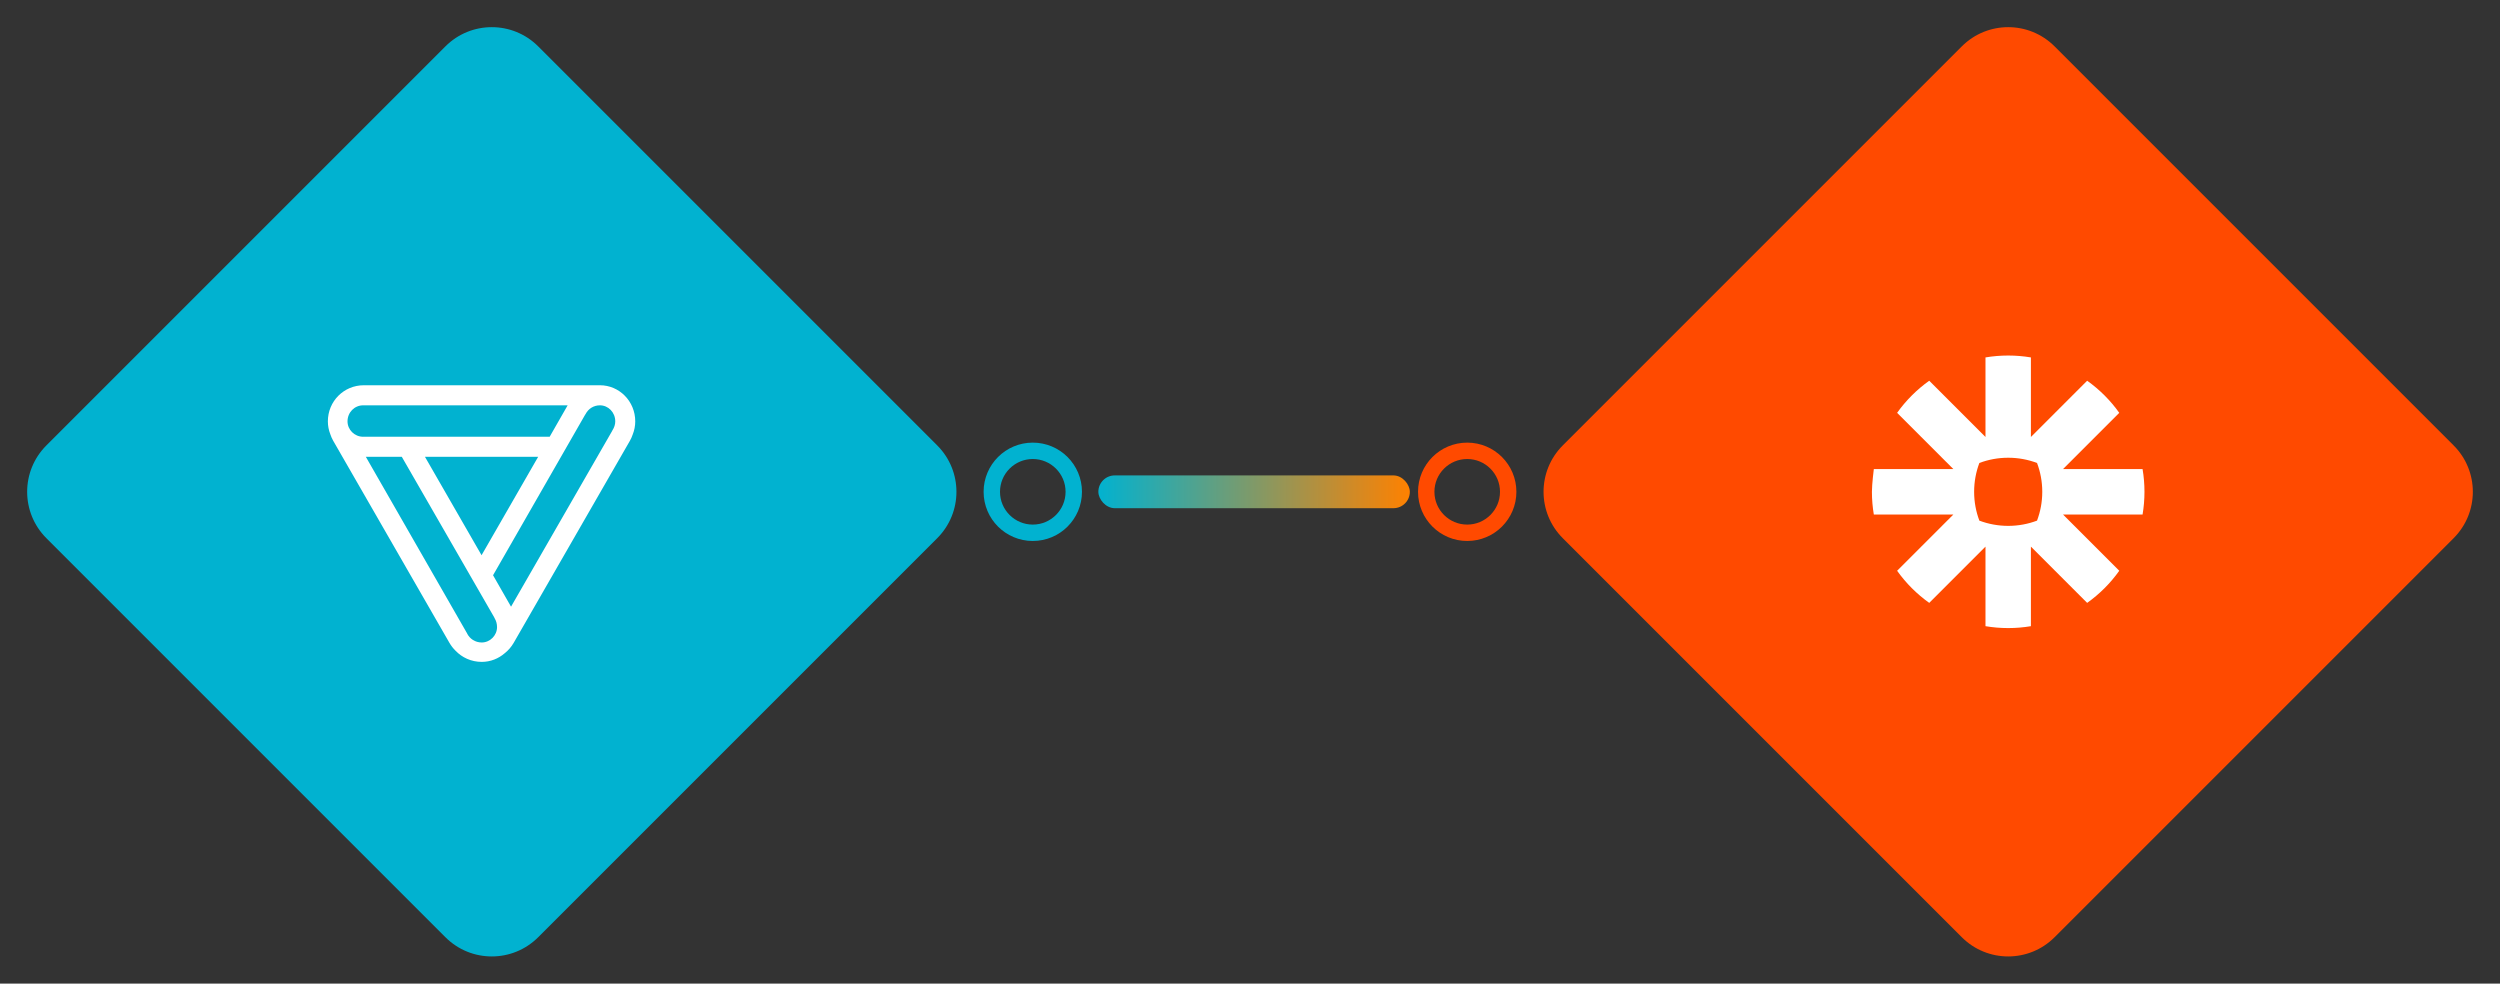 <svg xmlns="http://www.w3.org/2000/svg" xmlns:xlink="http://www.w3.org/1999/xlink" width="305" height="120" viewBox="0 0 305 120">
  <rect x="0" y="0" width="305" height="120" fill="#333333" stroke="none"/>
  <defs>
    <path id="vero-zapier-a" d="M33.05,0.002 C33.003,0.001 32.956,0 32.909,0 L32.909,0 L4.55,0 C4.523,0 4.496,0 4.468,0.001 L4.468,0.001 C4.442,0 4.415,0 4.388,0 L4.388,0 C1.946,0 0,1.955 0,4.407 L0,4.407 C0,4.958 0.105,5.485 0.296,5.971 L0.296,5.971 C0.386,6.245 0.503,6.514 0.65,6.774 L0.65,6.774 L14.829,31.424 C15.033,31.777 15.277,32.091 15.551,32.364 L15.551,32.364 C16.35,33.214 17.492,33.75 18.77,33.75 L18.77,33.75 C19.838,33.75 20.821,33.35 21.577,32.692 L21.577,32.692 C22.006,32.354 22.38,31.929 22.671,31.424 L22.671,31.424 L36.85,6.774 C36.994,6.519 37.11,6.256 37.198,5.988 L37.198,5.988 C37.393,5.497 37.5,4.964 37.5,4.407 L37.5,4.407 C37.5,1.955 35.554,0 33.193,0 L33.193,0 C33.145,0 33.098,0.001 33.05,0.002 L33.05,0.002 Z M20.152,23.18 L31.365,3.632 C31.405,3.577 31.432,3.535 31.446,3.51 L31.446,3.51 C31.778,2.87 32.423,2.449 33.193,2.449 L33.193,2.449 C34.208,2.449 35.062,3.308 35.062,4.407 L35.062,4.407 C35.062,4.783 34.939,5.152 34.737,5.469 L34.737,5.469 C34.715,5.485 34.7,5.512 34.697,5.55 L34.697,5.55 L22.346,27.016 L20.152,23.18 Z M4.55,2.449 L29.252,2.449 L27.059,6.285 L4.55,6.285 C4.512,6.285 4.474,6.284 4.429,6.285 L4.429,6.285 C4.4,6.284 4.364,6.285 4.307,6.285 L4.307,6.285 C3.252,6.285 2.397,5.426 2.397,4.407 L2.397,4.407 C2.397,3.307 3.252,2.449 4.307,2.449 L4.307,2.449 C4.364,2.449 4.4,2.45 4.429,2.449 L4.429,2.449 C4.444,2.449 4.458,2.449 4.472,2.449 L4.472,2.449 C4.499,2.449 4.525,2.449 4.55,2.449 L4.55,2.449 Z M11.846,8.733 L25.654,8.733 L18.75,20.736 L11.846,8.733 Z M16.983,30.281 C16.985,30.252 16.972,30.23 16.942,30.2 L16.942,30.2 L4.632,8.733 L9.02,8.733 L20.274,28.281 C20.288,28.335 20.313,28.382 20.355,28.445 L20.355,28.445 C20.527,28.732 20.639,29.094 20.639,29.506 L20.639,29.506 C20.639,30.524 19.785,31.383 18.77,31.383 L18.77,31.383 C17.969,31.383 17.302,30.925 16.983,30.281 L16.983,30.281 Z"/>
    <linearGradient id="vero-zapier-b" x1="0%" x2="100%" y1="50%" y2="50%">
      <stop offset="0%" stop-color="#01B2D0"/>
      <stop offset="100%" stop-color="#FF8100"/>
    </linearGradient>
  </defs>
  <g fill="none" fill-rule="evenodd">
    <path fill="#01B2D0" d="M65.657,5.657 L114.343,54.343 C117.467,57.467 117.467,62.533 114.343,65.657 L65.657,114.343 C62.533,117.467 57.467,117.467 54.343,114.343 L5.657,65.657 C2.533,62.533 2.533,57.467 5.657,54.343 L54.343,5.657 C57.467,2.533 62.533,2.533 65.657,5.657 Z"/>
    <use fill="#FFF" transform="translate(40 47)" xlink:href="#vero-zapier-a"/>
    <g transform="translate(185)">
      <path fill="#FF4A00" d="M65.657,5.657 L114.343,54.343 C117.467,57.467 117.467,62.533 114.343,65.657 L65.657,114.343 C62.533,117.467 57.467,117.467 54.343,114.343 L5.657,65.657 C2.533,62.533 2.533,57.467 5.657,54.343 L54.343,5.657 C57.467,2.533 62.533,2.533 65.657,5.657 Z"/>
      <path fill="#FFF" d="M23.156,19.007 C23.156,20.243 22.929,21.425 22.518,22.517 C21.426,22.929 20.243,23.155 19.007,23.157 L18.993,23.157 C17.758,23.155 16.575,22.929 15.483,22.518 C15.071,21.426 14.844,20.243 14.844,19.007 L14.844,18.993 C14.844,17.758 15.071,16.575 15.482,15.483 C16.574,15.071 17.757,14.844 18.993,14.844 L19.007,14.844 C20.243,14.844 21.426,15.071 22.518,15.483 C22.929,16.575 23.156,17.758 23.156,18.993 L23.156,19.007 Z M35.394,16.229 L25.69,16.229 L32.551,9.367 C32.012,8.61 31.411,7.899 30.755,7.244 L30.755,7.243 C30.1,6.588 29.389,5.988 28.632,5.449 L21.77,12.311 L21.77,2.606 C20.872,2.455 19.95,2.376 19.008,2.375 L18.991,2.375 C18.05,2.376 17.128,2.455 16.229,2.606 L16.229,12.311 L9.367,5.449 C8.61,5.988 7.9,6.589 7.245,7.244 L7.242,7.247 C6.587,7.901 5.987,8.611 5.448,9.367 L12.311,16.229 L2.606,16.229 C2.606,16.229 2.375,18.052 2.375,18.994 L2.375,19.006 C2.375,19.948 2.455,20.872 2.606,21.771 L12.311,21.771 L5.448,28.633 C6.527,30.147 7.853,31.473 9.367,32.552 L16.229,25.689 L16.229,35.394 C17.127,35.545 18.048,35.624 18.988,35.625 L19.011,35.625 C19.952,35.624 20.874,35.545 21.77,35.394 L21.77,25.689 L28.633,32.552 C29.39,32.013 30.1,31.412 30.755,30.757 L30.757,30.755 C31.411,30.1 32.013,29.389 32.551,28.633 L25.689,21.771 L35.394,21.771 C35.545,20.873 35.624,19.952 35.625,19.012 L35.625,18.988 C35.624,18.048 35.545,17.127 35.394,16.229 L35.394,16.229 Z" transform="translate(41 41)"/>
    </g>
    <g transform="translate(121 55)">
      <circle cx="58" cy="5" r="5" stroke="#FF4A00" stroke-width="2"/>
      <circle cx="5" cy="5" r="5" stroke="#01B2D0" stroke-width="2"/>
      <rect width="38" height="4" x="13" y="3" fill="url(#vero-zapier-b)" rx="2"/>
    </g>
  </g>
</svg>
